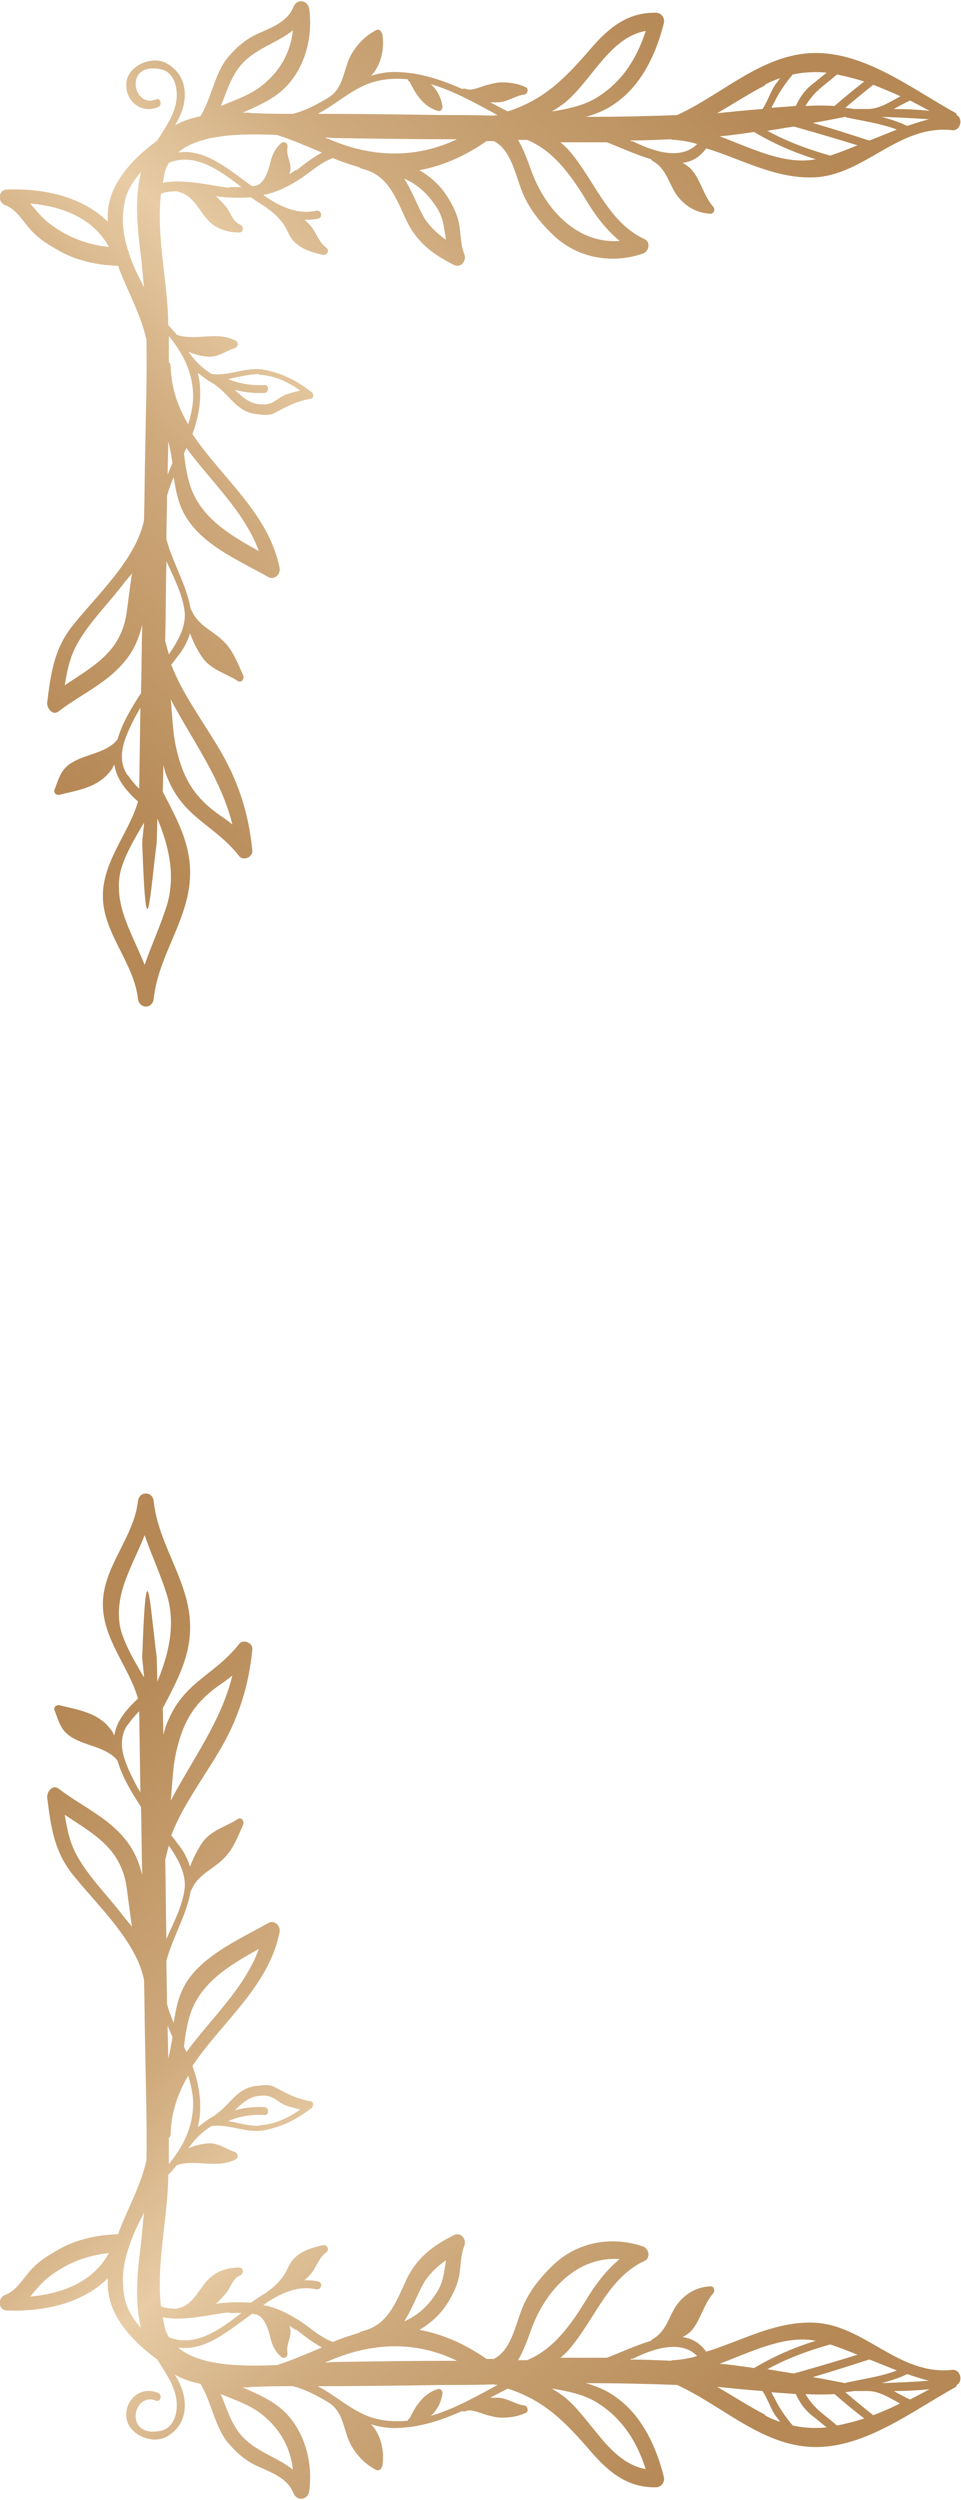 <?xml version="1.0" encoding="UTF-8"?>
<!DOCTYPE svg PUBLIC "-//W3C//DTD SVG 1.1//EN" "http://www.w3.org/Graphics/SVG/1.1/DTD/svg11.dtd">
<!-- Creator: CorelDRAW 2020 (64 Bit) -->
<svg xmlns="http://www.w3.org/2000/svg" xml:space="preserve" width="6.669mm" height="17.345mm" version="1.1" style="shape-rendering:geometricPrecision; text-rendering:geometricPrecision; image-rendering:optimizeQuality; fill-rule:evenodd; clip-rule:evenodd"
viewBox="0 0 15.88 41.3"
 xmlns:xlink="http://www.w3.org/1999/xlink"
 xmlns:xodm="http://www.corel.com/coreldraw/odm/2003">
 <defs>
  <style type="text/css">
   <![CDATA[
    .fil1 {fill:url(#id0);fill-rule:nonzero}
    .fil0 {fill:url(#id1);fill-rule:nonzero}
   ]]>
  </style>
  <linearGradient id="id0" gradientUnits="userSpaceOnUse" x1="13.47" y1="38.97" x2="2.41" y2="27.04">
   <stop offset="0" style="stop-opacity:1; stop-color:#B58855"/>
   <stop offset="0.329" style="stop-opacity:1; stop-color:#CEAA7D"/>
   <stop offset="0.502" style="stop-opacity:1; stop-color:#E8CCA5"/>
   <stop offset="0.671" style="stop-opacity:1; stop-color:#CFAA7D"/>
   <stop offset="1" style="stop-opacity:1; stop-color:#B58855"/>
  </linearGradient>
  <linearGradient id="id1" gradientUnits="userSpaceOnUse" xlink:href="#id0" x1="13.47" y1="2.33" x2="2.41" y2="14.26">
  </linearGradient>
 </defs>
 <g id="Camada_x0020_1">
  <g id="_2331152672672">
   <path class="fil0" d="M14.77 1.8c0.09,-0.05 0.18,-0.1 0.27,-0.14 0.11,0.06 0.21,0.11 0.32,0.17 -0.2,-0.02 -0.39,-0.03 -0.59,-0.03zm0.22 0.28c-0.14,-0.07 -0.28,-0.11 -0.42,-0.15 0.26,0.01 0.52,0.02 0.78,0.04 -0.12,0.03 -0.24,0.07 -0.36,0.11zm-0.63 0.24c-0.31,-0.1 -0.62,-0.2 -0.93,-0.29 0.19,-0.03 0.37,-0.07 0.54,-0.1 0.01,0 0.01,0.01 0.02,0.01 0.28,0.06 0.57,0.1 0.83,0.2 -0.15,0.06 -0.3,0.12 -0.45,0.18zm-0.64 0.25c-0.36,-0.1 -0.71,-0.23 -1.04,-0.41 0.14,-0.02 0.29,-0.05 0.44,-0.07 0.35,0.1 0.7,0.2 1.05,0.31 -0.15,0.06 -0.3,0.12 -0.45,0.17zm-1.82 -0.32c0.15,-0.01 0.35,-0.04 0.56,-0.07 0.32,0.19 0.66,0.34 1.02,0.45 -0.51,0.1 -1.06,-0.18 -1.59,-0.38zm0.74 -0.85c0.08,-0.05 0.17,-0.08 0.25,-0.11 -0.03,0.05 -0.07,0.09 -0.1,0.14 -0.06,0.1 -0.11,0.25 -0.19,0.37 -0.28,0.02 -0.55,0.05 -0.75,0.07 0.26,-0.15 0.52,-0.32 0.79,-0.46zm1.02 -0.2c-0.09,0.07 -0.17,0.14 -0.26,0.21 -0.11,0.09 -0.19,0.21 -0.25,0.34 -0.13,0.01 -0.27,0.02 -0.4,0.03 0.01,-0.03 0.02,-0.05 0.04,-0.08 0.08,-0.17 0.19,-0.33 0.31,-0.47 0.19,-0.04 0.38,-0.05 0.56,-0.03zm0.63 0.14c-0.17,0.13 -0.34,0.27 -0.5,0.41 -0.15,-0.01 -0.31,-0.01 -0.48,-0 0.06,-0.1 0.13,-0.19 0.22,-0.27 0.1,-0.09 0.2,-0.16 0.3,-0.25 0.15,0.03 0.31,0.07 0.46,0.12zm0.59 0.25c-0.17,0.09 -0.33,0.2 -0.52,0.21 -0.08,-0 -0.17,-0 -0.25,-0 -0.04,-0.01 -0.09,-0.01 -0.14,-0.02 0.15,-0.13 0.31,-0.26 0.46,-0.38 0.15,0.06 0.3,0.12 0.45,0.19zm-4.43 0.75c-0.01,-0.01 -0.03,-0.01 -0.04,-0.02 0.23,-0 0.45,-0.01 0.68,-0.02 0.01,0.01 0.03,0.01 0.05,0.01 0.13,0.01 0.26,0.03 0.38,0.07 -0.28,0.28 -0.75,0.11 -1.07,-0.05zm-1.33 -0.5c0.07,-0.04 0.14,-0.09 0.21,-0.14 0.45,-0.37 0.74,-1.08 1.34,-1.19 -0.15,0.47 -0.41,0.87 -0.84,1.12 -0.21,0.12 -0.46,0.17 -0.7,0.21zm0.55 1.44c0.16,0.27 0.34,0.51 0.57,0.7 -0.69,0.05 -1.22,-0.5 -1.46,-1.16 -0.07,-0.19 -0.13,-0.36 -0.22,-0.51 0.05,0 0.1,0 0.15,0 0.41,0.17 0.69,0.53 0.96,0.97zm-1.48 -1.38c-0.01,0 -0.02,0.01 -0.03,0.01 -0.28,-0.01 -0.56,-0.01 -0.83,-0.01 -0.69,-0.01 -1.39,-0.02 -2.08,-0.02 0.31,-0.16 0.56,-0.41 0.9,-0.52 0.2,-0.06 0.39,-0.07 0.59,-0.05 0,0.02 0.01,0.03 0.03,0.04 0.1,0.21 0.23,0.41 0.46,0.48 0.05,0.02 0.09,-0.03 0.08,-0.08 -0.02,-0.14 -0.09,-0.27 -0.19,-0.36 0.38,0.11 0.75,0.32 1.1,0.51 -0.01,0 -0.01,0 -0.02,0.01zm-2.78 0.39c-0.02,-0.01 -0.03,-0.02 -0.05,-0.02 0.06,0 0.12,0.01 0.17,0.01 0.67,0.01 1.35,0.02 2.02,0.02 -0.67,0.32 -1.41,0.31 -2.13,-0.01zm1.82 1.16c0.1,0.16 0.11,0.34 0.14,0.51 -0.13,-0.09 -0.24,-0.19 -0.34,-0.33 -0.1,-0.16 -0.17,-0.35 -0.26,-0.52 -0.03,-0.06 -0.06,-0.11 -0.09,-0.16 0.23,0.1 0.41,0.27 0.55,0.5zm-2.33 -0.65c-0.04,0.03 -0.08,0.05 -0.12,0.08 0.07,-0.16 -0.06,-0.29 -0.03,-0.45 0.01,-0.07 -0.06,-0.11 -0.11,-0.06 -0.09,0.08 -0.14,0.18 -0.17,0.3 -0.03,0.13 -0.1,0.39 -0.27,0.4 -0.01,0 -0.02,0 -0.03,0.01 -0.4,-0.29 -0.79,-0.63 -1.23,-0.56 0.35,-0.3 1.03,-0.32 1.64,-0.29 0.25,0.08 0.5,0.19 0.74,0.29 -0.15,0.08 -0.28,0.18 -0.43,0.3zm-1.11 0.3c-0.2,-0.01 -0.75,-0.16 -1.1,-0.08 0.01,-0.05 0.02,-0.1 0.03,-0.16 0.01,-0.06 0.04,-0.12 0.07,-0.17 0.43,-0.18 0.85,0.13 1.2,0.4 -0.07,0 -0.14,0 -0.21,0zm0.17 -2c0.24,-0.3 0.61,-0.38 0.88,-0.6 -0.04,0.38 -0.23,0.71 -0.56,0.95 -0.2,0.14 -0.42,0.21 -0.63,0.3 0.09,-0.22 0.16,-0.46 0.31,-0.65zm-1.21 13.88c-0.11,0.34 -0.25,0.64 -0.36,0.96 -0.19,-0.49 -0.5,-0.95 -0.41,-1.49 0.05,-0.28 0.27,-0.64 0.4,-0.86 -0,0.06 -0.03,0.28 -0.03,0.34 0.07,1.96 0.13,0.83 0.24,-0.01l0.01 -0.4c0.17,0.41 0.32,0.93 0.15,1.46zm-0.64 -2.17c-0.21,-0.31 -0.03,-0.66 0.12,-0.96 0.03,-0.05 0.06,-0.11 0.09,-0.16l-0.02 1.34c-0.07,-0.07 -0.13,-0.14 -0.19,-0.23zm0.64 -3.54c0.12,0.27 0.26,0.53 0.3,0.82 0.03,0.25 -0.1,0.49 -0.26,0.72 -0.02,-0.07 -0.04,-0.15 -0.06,-0.22 0.01,-0.44 0.01,-0.88 0.02,-1.32zm1.09 4.35c-0.05,-0.04 -0.1,-0.08 -0.16,-0.12 -0.46,-0.31 -0.65,-0.62 -0.77,-1.15 -0.06,-0.27 -0.06,-0.54 -0.09,-0.8 0.35,0.67 0.83,1.3 1.02,2.07zm-1.06 -6.33c0.03,0.11 0.05,0.23 0.07,0.36 -0.03,0.06 -0.05,0.12 -0.08,0.19 0,-0.18 0.01,-0.36 0.01,-0.54zm0.41 -0.8c0.01,0.18 -0.03,0.35 -0.08,0.52 -0.17,-0.29 -0.28,-0.6 -0.29,-0.96 -0,-0.03 -0.01,-0.05 -0.03,-0.07 0,-0.14 -0,-0.29 -0,-0.43 0.21,0.26 0.38,0.55 0.4,0.94zm1.1 2.62c-0.49,-0.27 -1,-0.57 -1.16,-1.13 -0.05,-0.17 -0.07,-0.33 -0.09,-0.49 0.01,-0.03 0.03,-0.06 0.04,-0.09 0.41,0.56 0.96,1.05 1.2,1.71zm-0.01 -2.92c0.25,0.01 0.48,0.12 0.68,0.26 -0.08,0.02 -0.16,0.04 -0.24,0.07 -0.15,0.06 -0.2,0.17 -0.39,0.16 -0.2,-0 -0.32,-0.12 -0.45,-0.24 0.16,0.04 0.32,0.06 0.49,0.05 0.08,-0 0.08,-0.14 0,-0.13 -0.21,0.01 -0.42,-0.02 -0.6,-0.1 0.17,-0.03 0.33,-0.08 0.51,-0.08zm-2.19 3.95c-0.1,0.64 -0.56,0.87 -1.02,1.18 0.04,-0.24 0.08,-0.46 0.21,-0.69 0.19,-0.34 0.5,-0.65 0.74,-0.96 0.05,-0.07 0.11,-0.13 0.16,-0.2 -0.03,0.22 -0.06,0.44 -0.09,0.67zm0.24 -5.49c-0.08,-0.16 -0.15,-0.31 -0.2,-0.47 -0,-0.01 -0,-0.02 -0.01,-0.03 -0,-0 -0,-0 -0,-0 -0.08,-0.25 -0.12,-0.51 -0.06,-0.81 0.03,-0.18 0.14,-0.35 0.27,-0.5 -0.11,0.45 -0.06,0.93 -0,1.4 0.02,0.17 0.03,0.34 0.05,0.51 -0.02,-0.04 -0.03,-0.07 -0.05,-0.11zm-1.54 -0.98c-0.11,-0.09 -0.2,-0.2 -0.29,-0.31 0.53,0.05 1.04,0.24 1.3,0.72 -0.37,-0.04 -0.71,-0.17 -1.01,-0.41zm15.01 -1.8c-0.75,-0.41 -1.56,-1.06 -2.45,-0.99 -0.8,0.06 -1.44,0.69 -2.16,1.02 -0.5,0.02 -1.01,0.03 -1.51,0.03 0.18,-0.05 0.35,-0.12 0.51,-0.24 0.42,-0.3 0.66,-0.82 0.78,-1.31 0.02,-0.08 -0.04,-0.17 -0.13,-0.17 -0.45,-0.01 -0.76,0.23 -1.05,0.56 -0.44,0.51 -0.78,0.87 -1.4,1.07 -0.1,-0.05 -0.19,-0.1 -0.29,-0.15 0.04,0 0.08,0 0.13,0 0.17,-0.01 0.28,-0.11 0.44,-0.13 0.05,-0.01 0.07,-0.1 0.02,-0.12 -0.13,-0.06 -0.26,-0.08 -0.4,-0.08 -0.08,0 -0.15,0.02 -0.23,0.04 -0.09,0.02 -0.27,0.11 -0.36,0.07 -0.02,-0.01 -0.04,-0.01 -0.06,0 -0.34,-0.15 -0.69,-0.27 -1.07,-0.28 -0.15,-0.01 -0.3,0.02 -0.44,0.06 0.02,-0.02 0.04,-0.04 0.06,-0.07 0.12,-0.17 0.16,-0.4 0.13,-0.61 -0,-0.01 -0,-0.01 -0.01,-0.02 -0.01,-0.04 -0.05,-0.08 -0.1,-0.05 -0.17,0.09 -0.3,0.22 -0.4,0.39 -0.14,0.24 -0.12,0.56 -0.38,0.72 -0,0 -0,0 -0,0 -0.2,0.12 -0.39,0.22 -0.59,0.27 -0.2,-0 -0.4,-0 -0.6,-0.01 -0.01,0 -0.02,-0 -0.03,-0 -0,-0 -0,-0 -0,-0 -0.01,-0 -0.02,-0 -0.03,-0 -0.06,-0.01 -0.11,-0.01 -0.17,-0.01 0.25,-0.11 0.51,-0.22 0.71,-0.42 0.33,-0.34 0.45,-0.84 0.39,-1.29 -0.02,-0.15 -0.2,-0.18 -0.26,-0.04 -0.11,0.28 -0.42,0.36 -0.66,0.48 -0.15,0.08 -0.29,0.2 -0.4,0.33 -0.24,0.26 -0.29,0.7 -0.48,1 -0.15,0.03 -0.3,0.08 -0.42,0.15 0.03,-0.05 0.06,-0.1 0.08,-0.15 0.15,-0.32 0.11,-0.69 -0.21,-0.87 -0.23,-0.14 -0.63,0.02 -0.67,0.3 -0.04,0.3 0.23,0.54 0.52,0.42 0.08,-0.03 0.04,-0.16 -0.03,-0.13 -0.38,0.16 -0.54,-0.61 0.06,-0.5 0.25,0.04 0.31,0.34 0.27,0.55 -0.04,0.23 -0.19,0.43 -0.31,0.63 -0.41,0.3 -0.81,0.72 -0.82,1.23 -0,0.04 0,0.07 0,0.11 -0.42,-0.41 -1.04,-0.55 -1.66,-0.53 -0.15,0 -0.17,0.21 -0.03,0.26 0.19,0.07 0.31,0.3 0.44,0.43 0.11,0.12 0.25,0.21 0.39,0.29 0.31,0.19 0.67,0.27 1.03,0.28 0.01,0.02 0.02,0.04 0.02,0.06 0,0 0,0 0,0 0,0.01 0.01,0.01 0.01,0.02 0.15,0.38 0.35,0.74 0.44,1.14 0.01,0.6 -0.01,1.21 -0.02,1.81 -0.01,0.39 -0.01,0.78 -0.02,1.17 -0.13,0.66 -0.81,1.27 -1.2,1.77 -0.29,0.38 -0.34,0.77 -0.4,1.24 -0.01,0.1 0.09,0.23 0.19,0.15 0.42,-0.32 0.89,-0.5 1.19,-0.96 0.09,-0.14 0.15,-0.3 0.19,-0.47 -0.01,0.38 -0.01,0.75 -0.02,1.13 -0.15,0.23 -0.31,0.49 -0.39,0.77 -0.01,0 -0.01,0.01 -0.02,0.02 -0.17,0.19 -0.49,0.22 -0.7,0.34 -0.21,0.11 -0.24,0.26 -0.32,0.47 -0.02,0.05 0.04,0.09 0.08,0.08 0.24,-0.06 0.5,-0.1 0.7,-0.25 0.07,-0.05 0.13,-0.12 0.18,-0.19 0,-0 0.01,-0.03 0.03,-0.06 0.03,0.24 0.21,0.45 0.39,0.61 -0.15,0.53 -0.59,0.99 -0.58,1.58 0.01,0.6 0.51,1.08 0.58,1.68 0.02,0.17 0.24,0.17 0.26,0 0.07,-0.67 0.51,-1.22 0.59,-1.88 0.07,-0.6 -0.18,-1.04 -0.44,-1.54l0.01 -0.44c0.02,0.08 0.04,0.16 0.08,0.24 0.27,0.64 0.77,0.75 1.17,1.26 0.07,0.09 0.23,0.02 0.22,-0.09 -0.06,-0.62 -0.24,-1.17 -0.56,-1.7 -0.3,-0.5 -0.6,-0.9 -0.78,-1.37 0.05,-0.06 0.09,-0.12 0.14,-0.18 0.08,-0.11 0.14,-0.23 0.17,-0.34 0.05,0.14 0.12,0.28 0.21,0.41 0.15,0.2 0.38,0.25 0.58,0.38 0.06,0.04 0.11,-0.04 0.09,-0.09 -0.09,-0.2 -0.17,-0.42 -0.33,-0.57 -0.17,-0.17 -0.42,-0.26 -0.52,-0.5 -0.01,-0.01 -0.01,-0.02 -0.02,-0.03 -0.06,-0.38 -0.29,-0.75 -0.4,-1.15 0,-0.24 0.01,-0.47 0.01,-0.71 0,-0 0,-0.01 0,-0.01 0.03,-0.11 0.07,-0.21 0.11,-0.31 0.04,0.26 0.09,0.51 0.25,0.73 0.3,0.43 0.87,0.67 1.31,0.92 0.1,0.06 0.21,-0.04 0.19,-0.15 -0.18,-0.9 -0.96,-1.49 -1.44,-2.21 0.1,-0.27 0.15,-0.55 0.12,-0.85 -0.01,-0.06 -0.02,-0.11 -0.03,-0.16 0.09,0.07 0.18,0.14 0.28,0.19 0,0.01 0.01,0.01 0.02,0.02 0.24,0.17 0.35,0.44 0.67,0.47 0.08,0.01 0.2,0.03 0.28,-0.01 0.21,-0.11 0.37,-0.2 0.6,-0.24 0.01,-0 0.01,-0 0.01,-0 0,0 0,0 0,-0 0.05,-0.01 0.06,-0.06 0.03,-0.1 -0,-0.01 -0.01,-0.02 -0.02,-0.02 -0.23,-0.18 -0.47,-0.3 -0.76,-0.36 -0.3,-0.06 -0.57,0.1 -0.87,0.07 -0,0 -0,0 -0.01,0 -0.15,-0.09 -0.28,-0.22 -0.38,-0.36 -0,-0 -0.01,-0.01 -0.01,-0.01 0.1,0.04 0.2,0.07 0.31,0.08 0.18,0.02 0.3,-0.09 0.46,-0.14 0.05,-0.02 0.07,-0.09 0.02,-0.12 -0.32,-0.17 -0.66,0.01 -0.98,-0.1 -0.04,-0.05 -0.09,-0.11 -0.14,-0.16 -0,-0.01 0,-0.02 -0,-0.04 -0.01,-0.69 -0.2,-1.43 -0.12,-2.13 0.07,-0.03 0.17,-0.04 0.27,-0.04 0.01,0 0.01,0.01 0.02,0.01 0.24,0.05 0.33,0.3 0.49,0.47 0.13,0.14 0.32,0.2 0.51,0.2 0.08,0 0.08,-0.1 0.02,-0.13 -0.11,-0.04 -0.15,-0.17 -0.21,-0.26 -0.05,-0.07 -0.11,-0.13 -0.17,-0.19 -0.01,-0.01 -0.02,-0.01 -0.03,-0.02 0.2,0.03 0.39,0.03 0.59,0.02 0.08,0.06 0.17,0.12 0.26,0.17 0,0.01 0.01,0.02 0.02,0.02 0.1,0.07 0.19,0.16 0.26,0.26 0.06,0.09 0.09,0.2 0.16,0.27 0.13,0.14 0.31,0.19 0.49,0.23 0.07,0.01 0.11,-0.08 0.05,-0.12 -0.11,-0.08 -0.15,-0.21 -0.22,-0.31 -0.04,-0.06 -0.09,-0.11 -0.14,-0.15 0.07,0 0.15,-0 0.23,-0.02 0.08,-0.02 0.05,-0.14 -0.03,-0.13 -0.32,0.07 -0.61,-0.07 -0.88,-0.26 0.01,-0 0.03,-0.01 0.04,-0.01 0.02,0 0.03,-0 0.05,-0.01 0.15,-0.04 0.3,-0.11 0.43,-0.19 0.23,-0.13 0.39,-0.31 0.63,-0.4 0.14,0.06 0.29,0.11 0.43,0.15 0.01,0.01 0.03,0.02 0.06,0.03 0.43,0.1 0.56,0.5 0.73,0.86 0.17,0.35 0.43,0.55 0.77,0.72 0.12,0.07 0.23,-0.06 0.18,-0.18 -0.07,-0.17 -0.05,-0.39 -0.1,-0.56 -0.04,-0.15 -0.12,-0.3 -0.21,-0.43 -0.11,-0.16 -0.26,-0.29 -0.43,-0.39 0.4,-0.07 0.78,-0.25 1.11,-0.48 0.04,0 0.08,0 0.12,0 0.31,0.16 0.36,0.61 0.5,0.91 0.12,0.26 0.3,0.47 0.5,0.66 0.4,0.37 0.96,0.46 1.46,0.29 0.1,-0.03 0.14,-0.19 0.03,-0.24 -0.62,-0.29 -0.83,-1 -1.27,-1.49 -0.04,-0.04 -0.08,-0.08 -0.12,-0.11 0.26,0 0.52,0 0.77,0 0.23,0.09 0.49,0.21 0.73,0.28 0,0.01 0.01,0.02 0.03,0.03 0.25,0.15 0.26,0.41 0.43,0.61 0.14,0.16 0.31,0.25 0.52,0.26 0.06,0 0.08,-0.07 0.05,-0.11 -0.15,-0.17 -0.2,-0.4 -0.33,-0.58 -0.05,-0.07 -0.11,-0.11 -0.18,-0.15 0.15,-0.02 0.28,-0.09 0.39,-0.24 0.59,0.18 1.13,0.5 1.77,0.48 0.85,-0.03 1.4,-0.88 2.3,-0.78 0.13,0.01 0.18,-0.19 0.07,-0.25z"/>
   <path class="fil1" d="M14.77 39.5c0.09,0.05 0.18,0.1 0.27,0.14 0.11,-0.06 0.21,-0.11 0.32,-0.17 -0.2,0.02 -0.39,0.03 -0.59,0.03zm0.22 -0.28c-0.14,0.07 -0.28,0.11 -0.42,0.15 0.26,-0.01 0.52,-0.02 0.78,-0.04 -0.12,-0.03 -0.24,-0.07 -0.36,-0.11zm-0.63 -0.24c-0.31,0.1 -0.62,0.2 -0.93,0.29 0.19,0.03 0.37,0.07 0.54,0.1 0.01,-0 0.01,-0.01 0.02,-0.01 0.28,-0.06 0.57,-0.1 0.83,-0.2 -0.15,-0.06 -0.3,-0.12 -0.45,-0.18zm-0.64 -0.25c-0.36,0.1 -0.71,0.23 -1.04,0.41 0.14,0.02 0.29,0.05 0.44,0.07 0.35,-0.1 0.7,-0.2 1.05,-0.31 -0.15,-0.06 -0.3,-0.12 -0.45,-0.17zm-1.82 0.32c0.15,0.01 0.35,0.04 0.56,0.07 0.32,-0.19 0.66,-0.34 1.02,-0.45 -0.51,-0.1 -1.06,0.18 -1.59,0.38zm0.74 0.85c0.08,0.05 0.17,0.08 0.25,0.11 -0.03,-0.05 -0.07,-0.09 -0.1,-0.14 -0.06,-0.1 -0.11,-0.25 -0.19,-0.37 -0.28,-0.02 -0.55,-0.05 -0.75,-0.07 0.26,0.15 0.52,0.32 0.79,0.46zm1.02 0.2c-0.09,-0.07 -0.17,-0.14 -0.26,-0.21 -0.11,-0.09 -0.19,-0.21 -0.25,-0.34 -0.13,-0.01 -0.27,-0.02 -0.4,-0.03 0.01,0.03 0.02,0.05 0.04,0.08 0.08,0.17 0.19,0.33 0.31,0.47 0.19,0.04 0.38,0.05 0.56,0.03zm0.63 -0.14c-0.17,-0.13 -0.34,-0.27 -0.5,-0.41 -0.15,0.01 -0.31,0.01 -0.48,0 0.06,0.1 0.13,0.19 0.22,0.27 0.1,0.09 0.2,0.16 0.3,0.25 0.15,-0.03 0.31,-0.07 0.46,-0.12zm0.59 -0.25c-0.17,-0.09 -0.33,-0.2 -0.52,-0.21 -0.08,0 -0.17,0 -0.25,0 -0.04,0.01 -0.09,0.01 -0.14,0.02 0.15,0.13 0.31,0.26 0.46,0.38 0.15,-0.06 0.3,-0.12 0.45,-0.2zm-4.43 -0.75c-0.01,0.01 -0.03,0.01 -0.04,0.02 0.23,0 0.45,0.01 0.68,0.02 0.01,-0.01 0.03,-0.01 0.05,-0.01 0.13,-0.01 0.26,-0.03 0.38,-0.07 -0.28,-0.28 -0.75,-0.11 -1.07,0.05zm-1.33 0.5c0.07,0.04 0.14,0.09 0.21,0.14 0.45,0.37 0.74,1.08 1.34,1.19 -0.15,-0.47 -0.41,-0.87 -0.84,-1.12 -0.21,-0.12 -0.46,-0.17 -0.7,-0.21zm0.55 -1.44c0.16,-0.27 0.34,-0.51 0.57,-0.7 -0.69,-0.05 -1.22,0.5 -1.46,1.16 -0.07,0.19 -0.13,0.36 -0.22,0.51 0.05,-0 0.1,-0 0.15,-0 0.41,-0.17 0.69,-0.53 0.96,-0.97zm-1.48 1.38c-0.01,-0 -0.02,-0.01 -0.03,-0.01 -0.28,0.01 -0.56,0.01 -0.83,0.01 -0.69,0.01 -1.39,0.02 -2.08,0.02 0.31,0.16 0.56,0.41 0.9,0.52 0.2,0.06 0.39,0.07 0.59,0.05 0,-0.02 0.01,-0.03 0.03,-0.04 0.1,-0.21 0.23,-0.41 0.46,-0.48 0.05,-0.02 0.09,0.03 0.08,0.08 -0.02,0.14 -0.09,0.27 -0.19,0.36 0.38,-0.11 0.75,-0.32 1.1,-0.51 -0.01,-0 -0.01,-0 -0.02,-0.01zm-2.78 -0.39c-0.02,0.01 -0.03,0.02 -0.05,0.02 0.06,-0 0.12,-0.01 0.17,-0.01 0.67,-0.01 1.35,-0.02 2.02,-0.02 -0.67,-0.33 -1.41,-0.31 -2.13,0.01zm1.82 -1.16c0.1,-0.16 0.11,-0.34 0.14,-0.51 -0.13,0.09 -0.24,0.19 -0.34,0.33 -0.1,0.16 -0.17,0.35 -0.26,0.52 -0.03,0.06 -0.06,0.11 -0.09,0.16 0.23,-0.1 0.41,-0.27 0.55,-0.5zm-2.33 0.65c-0.04,-0.03 -0.08,-0.05 -0.12,-0.08 0.07,0.16 -0.06,0.29 -0.03,0.45 0.01,0.07 -0.06,0.11 -0.11,0.06 -0.09,-0.08 -0.14,-0.18 -0.17,-0.3 -0.03,-0.13 -0.1,-0.39 -0.27,-0.4 -0.01,-0 -0.02,-0 -0.03,-0.01 -0.4,0.29 -0.79,0.63 -1.23,0.56 0.35,0.3 1.03,0.32 1.64,0.29 0.25,-0.08 0.5,-0.19 0.74,-0.29 -0.15,-0.08 -0.28,-0.18 -0.43,-0.3zm-1.11 -0.3c-0.2,0.01 -0.75,0.16 -1.1,0.08 0.01,0.05 0.02,0.1 0.03,0.16 0.01,0.06 0.04,0.11 0.07,0.17 0.43,0.18 0.85,-0.13 1.2,-0.4 -0.07,-0 -0.14,-0 -0.21,0zm0.17 2c0.24,0.3 0.61,0.38 0.88,0.6 -0.04,-0.38 -0.23,-0.71 -0.56,-0.95 -0.2,-0.14 -0.42,-0.21 -0.63,-0.3 0.09,0.22 0.16,0.46 0.31,0.65zm-1.21 -13.88c-0.11,-0.34 -0.25,-0.64 -0.36,-0.96 -0.19,0.49 -0.5,0.95 -0.41,1.49 0.05,0.28 0.27,0.64 0.4,0.86 -0,-0.06 -0.03,-0.28 -0.03,-0.34 0.07,-1.96 0.13,-0.83 0.24,0.01l0.01 0.4c0.17,-0.41 0.32,-0.93 0.15,-1.46zm-0.64 2.17c-0.21,0.31 -0.03,0.66 0.12,0.96 0.03,0.06 0.06,0.11 0.09,0.16l-0.02 -1.34c-0.07,0.07 -0.13,0.14 -0.19,0.23zm0.64 3.54c0.12,-0.27 0.26,-0.53 0.3,-0.82 0.03,-0.25 -0.1,-0.49 -0.26,-0.72 -0.02,0.07 -0.04,0.15 -0.06,0.23 0.01,0.44 0.01,0.88 0.02,1.32zm1.09 -4.35c-0.05,0.04 -0.1,0.08 -0.16,0.12 -0.46,0.31 -0.65,0.62 -0.77,1.15 -0.06,0.27 -0.06,0.54 -0.09,0.8 0.35,-0.67 0.83,-1.3 1.02,-2.07zm-1.06 6.33c0.03,-0.12 0.05,-0.23 0.07,-0.36 -0.03,-0.06 -0.05,-0.12 -0.08,-0.19 0,0.18 0.01,0.36 0.01,0.54zm0.41 0.8c0.01,-0.18 -0.03,-0.35 -0.08,-0.52 -0.17,0.29 -0.28,0.6 -0.29,0.96 -0,0.03 -0.01,0.05 -0.03,0.07 0,0.14 -0,0.29 -0,0.43 0.21,-0.26 0.38,-0.55 0.4,-0.94zm1.1 -2.62c-0.49,0.27 -1,0.57 -1.16,1.13 -0.05,0.17 -0.07,0.33 -0.09,0.49 0.01,0.03 0.03,0.06 0.04,0.09 0.41,-0.56 0.96,-1.05 1.2,-1.71zm-0.01 2.92c0.25,-0.01 0.48,-0.12 0.68,-0.26 -0.08,-0.02 -0.16,-0.04 -0.24,-0.07 -0.15,-0.06 -0.2,-0.17 -0.39,-0.16 -0.2,0 -0.32,0.12 -0.45,0.24 0.16,-0.04 0.32,-0.06 0.49,-0.05 0.08,0 0.08,0.14 0,0.13 -0.21,-0.01 -0.42,0.02 -0.6,0.1 0.17,0.03 0.33,0.08 0.51,0.08zm-2.19 -3.95c-0.1,-0.64 -0.56,-0.87 -1.02,-1.18 0.04,0.24 0.08,0.46 0.21,0.69 0.19,0.34 0.5,0.65 0.74,0.96 0.05,0.07 0.11,0.13 0.16,0.2 -0.03,-0.22 -0.06,-0.44 -0.09,-0.67zm0.24 5.49c-0.08,0.16 -0.15,0.31 -0.2,0.47 -0,0.01 -0,0.02 -0.01,0.03 -0,0 -0,0 -0,0 -0.08,0.25 -0.12,0.51 -0.06,0.81 0.03,0.18 0.14,0.35 0.27,0.5 -0.11,-0.45 -0.06,-0.93 -0,-1.4 0.02,-0.17 0.03,-0.34 0.05,-0.51 -0.02,0.04 -0.03,0.07 -0.05,0.11zm-1.54 0.98c-0.11,0.09 -0.2,0.2 -0.29,0.31 0.53,-0.05 1.04,-0.24 1.3,-0.72 -0.37,0.04 -0.71,0.17 -1.01,0.41zm15.01 1.8c-0.75,0.41 -1.56,1.06 -2.45,0.99 -0.8,-0.06 -1.44,-0.69 -2.16,-1.02 -0.5,-0.02 -1.01,-0.03 -1.51,-0.03 0.18,0.05 0.35,0.12 0.51,0.24 0.42,0.3 0.66,0.82 0.78,1.31 0.02,0.08 -0.04,0.17 -0.13,0.17 -0.45,0.01 -0.76,-0.23 -1.05,-0.56 -0.44,-0.51 -0.78,-0.87 -1.4,-1.07 -0.1,0.05 -0.19,0.1 -0.29,0.15 0.04,-0 0.08,-0 0.13,-0 0.17,0.01 0.28,0.11 0.44,0.13 0.05,0.01 0.07,0.1 0.02,0.12 -0.13,0.06 -0.26,0.08 -0.4,0.08 -0.08,-0 -0.15,-0.02 -0.23,-0.04 -0.09,-0.02 -0.27,-0.11 -0.36,-0.07 -0.02,0.01 -0.04,0.01 -0.06,-0 -0.34,0.15 -0.69,0.27 -1.07,0.28 -0.15,0.01 -0.3,-0.02 -0.44,-0.06 0.02,0.02 0.04,0.04 0.06,0.07 0.12,0.17 0.16,0.4 0.13,0.61 -0,0.01 -0,0.01 -0.01,0.02 -0.01,0.04 -0.05,0.08 -0.1,0.05 -0.17,-0.09 -0.3,-0.22 -0.4,-0.39 -0.14,-0.24 -0.12,-0.56 -0.38,-0.72 -0,-0 -0,-0 -0,-0 -0.2,-0.12 -0.39,-0.22 -0.59,-0.27 -0.2,0 -0.4,0 -0.6,0.01 -0.01,0 -0.02,0 -0.03,0 -0,0 -0,0 -0,0 -0.01,0 -0.02,0 -0.03,0 -0.06,0.01 -0.11,0.01 -0.17,0.01 0.25,0.11 0.51,0.22 0.71,0.42 0.33,0.34 0.45,0.84 0.39,1.29 -0.02,0.15 -0.2,0.18 -0.26,0.04 -0.11,-0.28 -0.42,-0.36 -0.66,-0.48 -0.15,-0.08 -0.29,-0.2 -0.4,-0.33 -0.24,-0.26 -0.29,-0.7 -0.48,-1 -0.15,-0.03 -0.3,-0.08 -0.42,-0.15 0.03,0.05 0.06,0.1 0.08,0.15 0.15,0.32 0.11,0.69 -0.21,0.87 -0.23,0.14 -0.63,-0.02 -0.67,-0.3 -0.04,-0.3 0.23,-0.54 0.52,-0.42 0.08,0.03 0.04,0.16 -0.03,0.13 -0.38,-0.16 -0.54,0.61 0.06,0.5 0.25,-0.04 0.31,-0.34 0.27,-0.55 -0.04,-0.23 -0.19,-0.43 -0.31,-0.63 -0.41,-0.3 -0.81,-0.72 -0.82,-1.23 -0,-0.04 0,-0.07 0,-0.11 -0.42,0.41 -1.04,0.55 -1.66,0.53 -0.15,-0 -0.17,-0.21 -0.03,-0.26 0.19,-0.07 0.31,-0.3 0.44,-0.43 0.11,-0.12 0.25,-0.21 0.39,-0.29 0.31,-0.19 0.67,-0.27 1.03,-0.28 0.01,-0.02 0.02,-0.04 0.02,-0.06 0,-0 0,-0 0,-0 0,-0.01 0.01,-0.01 0.01,-0.02 0.15,-0.38 0.35,-0.74 0.44,-1.14 0.01,-0.6 -0.01,-1.21 -0.02,-1.81 -0.01,-0.39 -0.01,-0.78 -0.02,-1.17 -0.13,-0.66 -0.81,-1.27 -1.2,-1.77 -0.29,-0.38 -0.34,-0.77 -0.4,-1.24 -0.01,-0.1 0.09,-0.23 0.19,-0.15 0.42,0.32 0.89,0.5 1.19,0.96 0.09,0.14 0.15,0.3 0.19,0.47 -0.01,-0.38 -0.01,-0.75 -0.02,-1.13 -0.15,-0.23 -0.31,-0.49 -0.39,-0.77 -0.01,-0 -0.01,-0.01 -0.02,-0.02 -0.17,-0.19 -0.49,-0.22 -0.7,-0.34 -0.21,-0.11 -0.24,-0.26 -0.32,-0.47 -0.02,-0.05 0.04,-0.09 0.08,-0.08 0.24,0.06 0.5,0.1 0.7,0.25 0.07,0.05 0.13,0.12 0.18,0.19 0,0 0.01,0.03 0.03,0.06 0.03,-0.24 0.21,-0.44 0.39,-0.61 -0.15,-0.53 -0.59,-0.99 -0.58,-1.58 0.01,-0.6 0.51,-1.08 0.58,-1.68 0.02,-0.17 0.24,-0.17 0.26,0 0.07,0.67 0.51,1.22 0.59,1.88 0.07,0.6 -0.18,1.04 -0.44,1.54l0.01 0.44c0.02,-0.08 0.04,-0.16 0.08,-0.24 0.27,-0.64 0.77,-0.75 1.17,-1.26 0.07,-0.09 0.23,-0.02 0.22,0.09 -0.06,0.62 -0.24,1.17 -0.56,1.7 -0.3,0.5 -0.6,0.9 -0.78,1.37 0.05,0.06 0.09,0.12 0.14,0.18 0.08,0.11 0.14,0.23 0.17,0.34 0.05,-0.14 0.12,-0.28 0.21,-0.41 0.15,-0.2 0.38,-0.25 0.58,-0.38 0.06,-0.04 0.11,0.04 0.09,0.09 -0.09,0.2 -0.17,0.42 -0.33,0.57 -0.17,0.17 -0.42,0.26 -0.52,0.5 -0.01,0.01 -0.01,0.02 -0.02,0.03 -0.06,0.38 -0.29,0.75 -0.4,1.15 0,0.24 0.01,0.47 0.01,0.71 0,0 0,0.01 0,0.01 0.03,0.11 0.07,0.21 0.11,0.31 0.04,-0.26 0.09,-0.51 0.25,-0.73 0.3,-0.42 0.87,-0.67 1.31,-0.92 0.1,-0.06 0.21,0.04 0.19,0.15 -0.18,0.9 -0.96,1.49 -1.44,2.21 0.1,0.27 0.15,0.55 0.12,0.85 -0.01,0.06 -0.02,0.11 -0.03,0.16 0.09,-0.07 0.18,-0.14 0.28,-0.19 0,-0.01 0.01,-0.01 0.02,-0.02 0.24,-0.17 0.35,-0.44 0.67,-0.47 0.08,-0.01 0.2,-0.03 0.28,0.01 0.21,0.11 0.37,0.2 0.6,0.24 0.01,0 0.01,0 0.01,0 0,0 0,0 0,0 0.05,0.01 0.06,0.06 0.03,0.1 -0,0.01 -0.01,0.02 -0.02,0.02 -0.23,0.18 -0.47,0.3 -0.76,0.36 -0.3,0.06 -0.57,-0.1 -0.87,-0.07 -0,0 -0,-0 -0.01,-0 -0.15,0.09 -0.28,0.22 -0.38,0.36 -0,0 -0.01,0.01 -0.01,0.01 0.1,-0.04 0.2,-0.07 0.31,-0.08 0.18,-0.02 0.3,0.09 0.46,0.14 0.05,0.02 0.07,0.09 0.02,0.12 -0.32,0.17 -0.66,-0.01 -0.98,0.1 -0.04,0.05 -0.09,0.11 -0.14,0.16 -0,0.01 0,0.02 -0,0.04 -0.01,0.69 -0.2,1.43 -0.12,2.13 0.07,0.03 0.17,0.04 0.27,0.04 0.01,-0 0.01,-0.01 0.02,-0.01 0.24,-0.05 0.33,-0.31 0.49,-0.47 0.13,-0.14 0.32,-0.2 0.51,-0.2 0.08,-0 0.08,0.1 0.02,0.13 -0.11,0.04 -0.15,0.17 -0.21,0.26 -0.05,0.07 -0.11,0.13 -0.17,0.19 -0.01,0.01 -0.02,0.01 -0.03,0.02 0.2,-0.03 0.39,-0.03 0.59,-0.02 0.08,-0.06 0.17,-0.12 0.26,-0.17 0,-0.01 0.01,-0.02 0.02,-0.02 0.1,-0.07 0.19,-0.16 0.26,-0.26 0.06,-0.09 0.09,-0.2 0.16,-0.27 0.13,-0.14 0.31,-0.19 0.49,-0.23 0.07,-0.01 0.11,0.08 0.05,0.12 -0.11,0.08 -0.15,0.21 -0.22,0.31 -0.04,0.06 -0.09,0.11 -0.14,0.15 0.07,-0 0.15,0 0.23,0.02 0.08,0.02 0.05,0.14 -0.03,0.13 -0.32,-0.07 -0.61,0.07 -0.88,0.26 0.01,0 0.03,0.01 0.04,0.01 0.02,-0 0.03,0 0.05,0.01 0.15,0.04 0.3,0.11 0.43,0.19 0.23,0.13 0.39,0.31 0.63,0.4 0.14,-0.06 0.29,-0.11 0.43,-0.15 0.01,-0.01 0.03,-0.02 0.06,-0.03 0.43,-0.1 0.56,-0.5 0.73,-0.86 0.17,-0.35 0.43,-0.55 0.77,-0.72 0.12,-0.07 0.23,0.06 0.18,0.18 -0.07,0.17 -0.05,0.39 -0.1,0.56 -0.04,0.15 -0.12,0.3 -0.21,0.43 -0.11,0.16 -0.26,0.29 -0.43,0.39 0.4,0.07 0.78,0.25 1.11,0.48 0.04,-0 0.08,-0 0.12,-0 0.31,-0.16 0.36,-0.61 0.5,-0.91 0.12,-0.26 0.3,-0.47 0.5,-0.66 0.4,-0.37 0.96,-0.46 1.46,-0.29 0.1,0.03 0.14,0.19 0.03,0.24 -0.62,0.29 -0.83,1 -1.27,1.49 -0.04,0.04 -0.08,0.08 -0.12,0.11 0.26,-0 0.52,-0 0.77,-0 0.23,-0.09 0.49,-0.21 0.73,-0.28 0,-0.01 0.01,-0.02 0.03,-0.03 0.25,-0.15 0.26,-0.41 0.43,-0.61 0.14,-0.16 0.31,-0.25 0.52,-0.26 0.06,-0 0.08,0.07 0.05,0.11 -0.15,0.17 -0.2,0.4 -0.33,0.58 -0.05,0.07 -0.11,0.11 -0.18,0.15 0.15,0.02 0.28,0.09 0.39,0.24 0.59,-0.18 1.13,-0.5 1.77,-0.48 0.85,0.03 1.4,0.88 2.3,0.78 0.13,-0.01 0.18,0.19 0.07,0.25z"/>
  </g>
 </g>
</svg>
